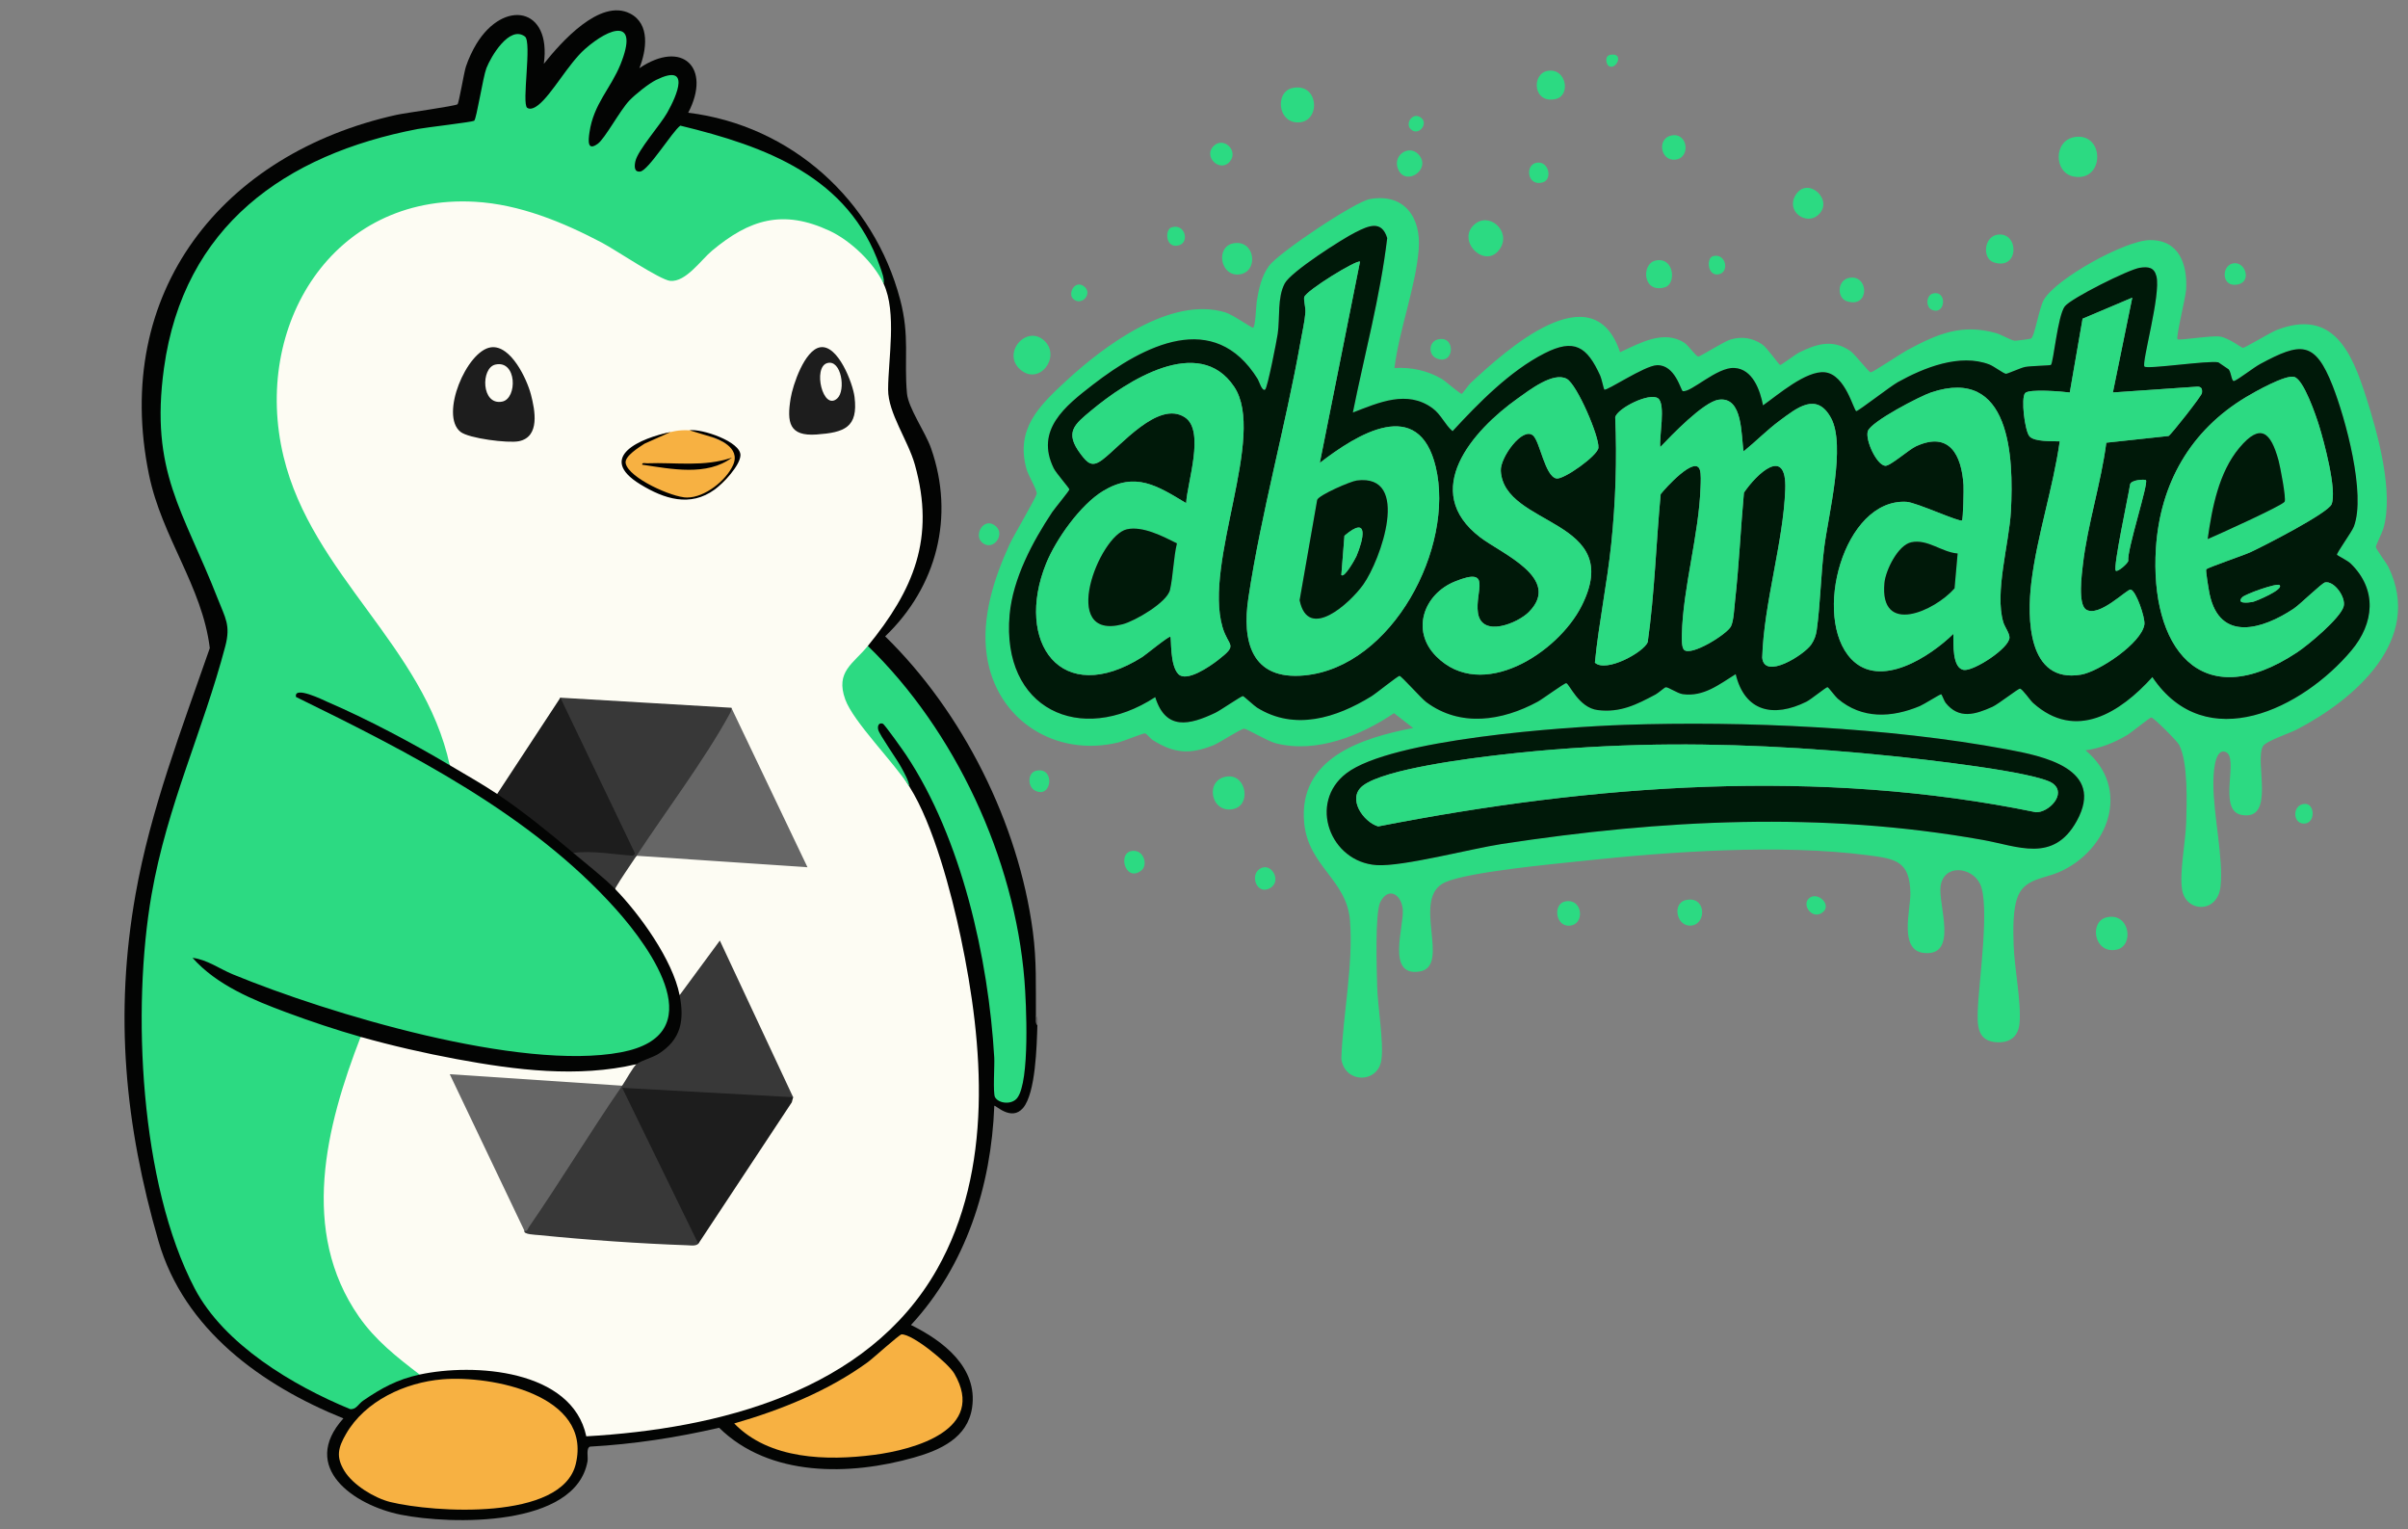 <?xml version="1.0" encoding="UTF-8"?>
<svg id="Layer_1" xmlns="http://www.w3.org/2000/svg" version="1.1" viewBox="0 0 1676 1064">
  <rect x="0" y="0" width="1676" height="1064" fill="#808080" stroke="none"/>
  <!-- Generator: Adobe Illustrator 29.5.1, SVG Export Plug-In . SVG Version: 2.1.0 Build 141)  -->
  <defs>
    <style>
      .st0 {
        fill: #001909;
      }

      .st1 {
        fill: #1d1d1d;
      }

      .st2 {
        fill: #030403;
      }

      .st3 {
        fill: #fdfcf3;
      }

      .st4 {
        fill: #2cda82;
      }

      .st5 {
        fill: #666;
      }

      .st6 {
        fill: #383838;
      }

      .st7 {
        fill: #f7b142;
      }
    </style>
  </defs>
  <g>
    <path class="st4" d="M970.58,256.09c11.52-.7,22.98,1.71,32.92,7.58,2.75,1.62,13.04,10.87,14,10.35.42-.23,4.83-6.34,6.04-7.47,24.42-22.76,85.25-77.85,104.05-21.46,13.45-6.15,30.44-16.05,44.92-6.44,2.58,1.71,7.95,9.36,9.52,9.45,1.3.07,17.86-10.47,22.27-11.79,7.89-2.37,15.38-1.3,22.21,3.34,3.7,2.51,11.61,14.3,12.56,14.33.79.02,10.68-7.46,13.19-8.71,12.23-6.11,23.51-9.41,35.64-1.01,3.22,2.23,12.79,14.83,14.15,14.84,1.49,0,21.58-13.44,25.5-15.53,20.89-11.15,37.6-18.55,61.8-11.76,3.76,1.06,10.29,5.04,12.82,5.26,1.09.1,10.74-1.15,11.42-1.47,2.54-1.21,5.68-21.46,8.96-27.04,8.75-14.91,56.59-41.22,73.58-41.48,20.59-.32,26.45,16.88,25.43,34.49-.31,5.34-7.26,33.32-5.97,34.51,1.08,1,23.3-2.73,29.4-1.9s15.16,7.86,16.07,7.89c1.45.05,19.38-10.82,23.56-12.44,39.24-15.18,52.22,15.36,62.23,46.7,8.1,25.34,19.42,66.01,11.99,91.52-.85,2.92-5.24,11.51-5.2,12.75.05,1.51,7.38,11.13,8.82,14.11,24.37,50.54-23.37,91.83-63.85,112.91-5.11,2.66-21.28,7.94-23.49,11.51-6.29,10.17,9.22,52.37-14.98,47.91-17.2-3.17-1.11-40.45-11.23-43.85-8.25-2.77-8.37,17.93-8.37,22.44,0,21.35,7.01,51.39,5.02,70.94-1.97,19.31-24,18.41-26.74,2.77-2.06-11.76,2.37-33.67,2.79-46.72.45-14.04,1.38-42.07-4.84-54.24-1.38-2.7-17.97-19.32-19.51-19.16-1.03.11-13.78,10.5-16.77,12.28-8.83,5.25-18.65,9.22-28.92,10.59,32.03,26.65,16.09,69.8-18.65,84.84-10.05,4.35-23.03,4.54-28.09,15.91-4.15,9.31-3.6,24.57-3.31,34.79.45,15.74,5.59,40.61,4.04,54.95-1.07,9.94-8.19,13.62-17.49,12.49-12.22-1.49-11.81-12.7-11.48-22.47.62-18.85,8.62-73.12,1.55-87.59-5.81-11.88-25.23-14.06-27.47,1.66-1.81,12.65,12.64,48.94-11.61,46.43-17.58-1.82-9.24-30.05-9.4-41.53-.32-22.64-10.65-23.99-29.6-26.47-60.65-7.93-137.86-2.56-198.96,4-20.63,2.22-78.88,7.55-95.21,14.79-24.29,10.78,4.59,58.54-17.88,62.13-23.39,3.74-10.64-31.52-11.66-43.16-.95-10.85-10.22-15.95-15.64-5.16-3.83,7.63-2.46,47.78-2.17,58.91.36,13.76,4.67,38.77,2.94,50.87-2.4,16.81-25.9,16.43-27.9-.91,1.16-30.91,8.43-65.23,6.03-96.04-2.23-28.53-29.12-37.68-31.9-68.1-4.12-45.11,40.18-58.97,75.86-65.86l-13.31-10.33c-23.14,15.66-54.06,28.18-82.31,20.96-5.71-1.46-19.97-10.06-21.96-10.14-2.31-.1-16.95,9.71-21.43,11.5-16.41,6.54-27.39,5.78-42.31-3.65-1.71-1.08-4.08-4.38-5.31-4.62-1.12-.22-15.08,5.48-18.37,6.28-43.79,10.69-85.1-15.43-91.72-60.28-3.91-26.52,4.93-53.69,15.86-77.58,2.61-5.7,18.64-32.82,18.86-35.2.24-2.62-5.92-12.9-7.05-16.89-7.9-28.08,8.58-44.08,27.52-61.57,26.55-24.52,72.88-59.14,110.74-47.69,5.4,1.63,18.18,10.77,19.29,10.69,1.77-.12,2.16-15.29,2.65-18.32,1.38-8.59,3.24-17.36,8.42-24.58,6.5-9.07,59.76-44.77,70.37-46.63,23.91-4.19,35.7,12.76,33.93,34.93-2.13,26.67-13.58,55.78-16.88,82.63ZM941.58,287.08c8.12-40.37,19.06-80.56,23.92-121.42-3.87-12.75-13.13-8.51-21.94-4.09-9.62,4.82-44.99,27.46-49.36,35.64-5.26,9.85-3.25,23.74-4.9,35.1-.65,4.45-7.1,37.64-8.74,38.77-2.19,1.51-4.25-5.81-5.18-7.31-30.42-49.01-79.45-23.33-114.72,3.9-19.39,14.97-40.25,31.51-27.28,58.11,1.71,3.51,11,13.9,10.92,14.81-.08.99-10.28,13.27-11.95,15.77-13.68,20.59-27.39,46.21-29.64,71.36-5.86,65.53,49.05,91.39,101.34,57.34,7.27,23.5,23.89,19.43,41.88,10.88,3.39-1.61,18.04-11.71,19.16-11.61.63.05,7.91,6.83,9.75,7.99,26.18,16.4,55.26,7.19,79.65-7.82,3.35-2.06,18.39-14.25,19.6-14.22,1.3.03,14.95,15.52,18.57,18.22,23.74,17.73,52.95,13.1,77.58-.25,3.25-1.76,18.67-13.04,19.85-12.91,2.15.24,8.62,17.14,21.98,18.74,15.8,1.89,26.86-3.78,40.16-10.83,1.9-1.01,6.23-4.86,7.06-5.05,1.61-.36,8.14,4.27,11.87,4.79,14.65,2.02,25.33-6.78,36.9-13.92,6.35,26.34,26.48,30.42,49.2,19.2,3.15-1.55,13.83-10.3,14.71-10.14.74.13,5.37,6.51,7.09,7.98,16.83,14.37,37.55,13.37,57.2,5.16,2.73-1.14,13.96-8.25,14.8-8.2.5.03,2.06,4.67,3.09,5.95,9.3,11.61,20.54,8.22,32.63,2.77,4.08-1.84,18.02-12.83,19.15-12.63,1.83.32,7.01,8.07,9.11,9.95,29.73,26.65,60.66,6.73,83.03-18,37.3,55.44,104.68,21.79,138.53-18.5,15.86-18.88,18.16-42.32-.54-60.51-2.14-2.08-9.18-5.56-9.49-6.03-.63-.96,10.28-15.8,11.75-19.73,8.49-22.6-5.79-74.91-14.74-97.77-12.42-31.74-22.3-30.41-50.37-15.34-4.66,2.5-15.06,10.69-18.16,11.84-2.16.8-2.07-7.54-4.49-8.48l-6.55-4.45c-6.43-1.55-49.39,4.98-51.44,2.93-2.25-2.24,11.54-50.09,8.33-62.82-1.59-6.31-5.69-6.8-11.58-5.93-7.56,1.12-47.69,21.12-52.17,26.83-5.01,6.39-7.95,39.65-9.72,40.78-.76.49-14.29.64-18.07,1.43-3.04.63-12.2,4.81-13.21,4.74-1.57-.12-8.53-5.34-11.59-6.51-20.5-7.8-45.56,2.23-63.65,12.32-5.2,2.9-27.1,19.86-28.84,20.16s-7.38-25.52-21.99-27.02c-13.01-1.34-32.61,15.71-43.01,23.02-1.99-10.42-7.15-25.39-20.03-26.04-12.14-.61-30.12,17.32-35.83,16.12-1.32-.28-5.23-18.51-17.98-18.03-8.78.33-35.09,18.25-36.64,16.95-.39-.32-1.85-7.53-2.83-9.68-9.19-20.2-17.98-26.15-38.85-15.49-24.09,12.31-45.76,34.47-63.92,54.13-5.37-4.61-7.97-11.58-13.92-15.95-17.68-13.01-37.51-3.93-55.5,2.99ZM1130.38,504.39c-41.56,1.4-162.07,9.8-193.3,33.7-26.76,20.48-11.37,61.76,21.14,63.88,17.96,1.17,65.78-11.46,87.04-14.71,111.61-17.05,222.86-22.78,334.52-2.88,24.67,4.4,49.34,16.33,65.6-13,20.32-36.65-23.74-45.34-48.62-49.98-82.44-15.37-182.45-19.84-266.38-17.02Z"/>
    <path class="st4" d="M1444.35,95.31c20.71-2.87,20.56,31.51-1.03,27.54-13.97-2.57-14.24-25.43,1.03-27.54Z"/>
    <path class="st4" d="M727.24,237.44c11.2,11.19-4.04,31.17-17.16,19.66-13.23-11.62,4.89-31.92,17.16-19.66Z"/>
    <path class="st4" d="M1025.93,156.44c10.39-9.61,26.12,4.48,18.1,16.6-9.89,14.95-30.5-5.13-18.1-16.6Z"/>
    <path class="st4" d="M899.29,61.31c19.32-4.52,20.47,25.36,2.79,23.82-12.96-1.13-14.21-21.15-2.79-23.82Z"/>
    <path class="st4" d="M1466.3,638.31c16.13-3.72,19.47,20.22,6.53,22.57-15.48,2.82-18.92-19.71-6.53-22.57Z"/>
    <path class="st4" d="M854.35,540.28c13.23-1.38,16.8,20.35,3.67,22.76-15.68,2.88-19.69-21.09-3.67-22.76Z"/>
    <path class="st4" d="M858.33,169.33c15.29-3.01,18.02,19.72,4.49,21.58s-16.96-19.12-4.49-21.58Z"/>
    <path class="st4" d="M1265.27,149.77c-8.3,7.16-22.44-2.75-15.53-14.03,8.39-13.69,27.42,3.77,15.53,14.03Z"/>
    <path class="st4" d="M1077.35,49.29c12.86-2.05,16.1,17.14,5.52,19.59-15.98,3.7-17.21-17.73-5.52-19.59Z"/>
    <path class="st4" d="M1390.35,163.29c15.08-2.13,15.29,25.23-2.72,19.25-8.06-2.68-6.9-17.89,2.72-19.25Z"/>
    <path class="st4" d="M1152.32,181.29c12.91-2.79,14.6,16.17,6.56,18.58-15.64,4.69-16.72-16.39-6.56-18.58Z"/>
    <path class="st4" d="M1173.31,626.31c14.01-3.18,14.65,15.84,4.54,17.63-10.79,1.91-14.5-15.36-4.54-17.63Z"/>
    <path class="st4" d="M987.26,107.42c9.29,9.99-7.96,22.1-13.72,11.23-5.31-10.01,6.87-18.61,13.72-11.23Z"/>
    <path class="st4" d="M1287.35,193.29c13.45-2.21,14.16,21.4-1.82,16.35-7.23-2.29-6.94-14.91,1.82-16.35Z"/>
    <path class="st4" d="M1163.32,94.27c11.57-2.32,13.61,15.73,2.66,16.82-10.35,1.03-12.85-14.78-2.66-16.82Z"/>
    <path class="st4" d="M1089.33,627.27c11.91-2.44,13.82,14.58,4.53,16.62-11.17,2.46-13.48-14.79-4.53-16.62Z"/>
    <path class="st4" d="M844.9,101.42c6.86-6.46,17.08,3.4,11.27,10.77-6.7,8.5-19.31-3.2-11.27-10.77Z"/>
    <path class="st4" d="M1554.33,183.25c8.36-1.53,13.01,12.43,3.54,14.63-11.83,2.75-12.08-13.06-3.54-14.63Z"/>
    <path class="st4" d="M794.29,605.79c-11.59,8.94-17.49-15-4.31-13.69,6.45.64,8.97,10.08,4.31,13.69Z"/>
    <path class="st4" d="M875.84,605.36c8.16-7.18,17.1,7.62,8.13,12.61-8.82,4.91-13.68-7.73-8.13-12.61Z"/>
    <path class="st4" d="M721.33,536.27c13.47-2.77,10.7,20.28-1.13,13.71-5.14-2.85-5.06-12.43,1.13-13.71Z"/>
    <path class="st4" d="M693.32,366.36c6.44,5.96-2.37,17.51-9.71,11.2-6.44-5.54,1.65-18.66,9.71-11.2Z"/>
    <path class="st4" d="M1000.3,236.31c13.15-3.91,12.45,18.5-.47,13.03-5.91-2.5-5.32-11.3.47-13.03Z"/>
    <path class="st4" d="M1069.33,113.27c8.75-1.67,11.36,11.56,4.54,13.6-10.87,3.26-12.69-12.04-4.54-13.6Z"/>
    <path class="st4" d="M1604.25,559.36c7.2-.24,7.51,14.23-1.09,13.71-7.75-.46-7.59-13.43,1.09-13.71Z"/>
    <path class="st4" d="M815.25,158.27c9.41-3.23,12.96,10.23,5.35,12.41-9.43,2.7-10.02-10.81-5.35-12.41Z"/>
    <path class="st4" d="M1258.83,625.33c5.87-5.83,17.06,4.6,9.33,9.83-6.92,4.68-14.03-5.16-9.33-9.83Z"/>
    <path class="st4" d="M1192.31,178.24c9.09-2.43,11.76,11.56,3.55,12.69-7.49,1.03-8.36-11.4-3.55-12.69Z"/>
    <path class="st4" d="M1345.32,204.25c10.14-2.59,8.92,15.5-.71,11.32-4.55-1.97-3.91-10.15.71-11.32Z"/>
    <path class="st4" d="M746.83,207.85c-3.69-3.61,1.17-13.03,7.33-8.83,7.11,4.86-1.4,14.63-7.33,8.83Z"/>
    <path class="st4" d="M981.83,89.85c-4.1-4.03,1.62-12.39,7.35-7.85,5.25,4.15-1.98,13.14-7.35,7.85Z"/>
    <path class="st4" d="M1119.71,45.95c-1.67-1.04-3.39-7.2,1.44-7.88,9.63-1.37,3.64,11.06-1.44,7.88Z"/>
    <path class="st0" d="M941.58,287.08c17.98-6.91,37.81-15.99,55.5-2.99,5.95,4.38,8.55,11.35,13.92,15.95,18.15-19.65,39.83-41.82,63.92-54.13,20.87-10.66,29.66-4.71,38.85,15.49.98,2.15,2.45,9.36,2.83,9.68,1.55,1.3,27.86-16.62,36.64-16.95,12.75-.48,16.66,17.75,17.98,18.03,5.71,1.19,23.68-16.73,35.83-16.12,12.89.64,18.04,15.62,20.03,26.04,10.4-7.31,30-24.36,43.01-23.02,14.61,1.5,20.2,27.33,21.99,27.02s23.64-17.26,28.84-20.16c18.1-10.09,43.15-20.12,63.65-12.32,3.07,1.17,10.02,6.39,11.59,6.51,1.01.07,10.17-4.11,13.21-4.74,3.78-.79,17.3-.94,18.07-1.43,1.78-1.13,4.72-34.39,9.72-40.78,4.48-5.71,44.61-25.71,52.17-26.83,5.89-.87,9.99-.38,11.58,5.93,3.22,12.73-10.58,60.57-8.33,62.82,2.05,2.04,45.01-4.48,51.44-2.93l6.55,4.45c2.42.94,2.33,9.28,4.49,8.48,3.1-1.15,13.51-9.34,18.16-11.84,28.07-15.07,37.95-16.4,50.37,15.34,8.95,22.87,23.23,75.18,14.74,97.77-1.48,3.93-12.39,18.77-11.75,19.73.31.47,7.35,3.95,9.49,6.03,18.7,18.19,16.4,41.63.54,60.51-33.84,40.3-101.23,73.94-138.53,18.5-22.37,24.73-53.3,44.66-83.03,18-2.11-1.89-7.28-9.63-9.11-9.95-1.13-.2-15.07,10.79-19.15,12.63-12.09,5.45-23.33,8.84-32.63-2.77-1.03-1.29-2.59-5.93-3.09-5.95-.84-.05-12.07,7.06-14.8,8.2-19.65,8.22-40.37,9.22-57.2-5.16-1.72-1.47-6.35-7.84-7.09-7.98-.88-.16-11.56,8.58-14.71,10.14-22.72,11.22-42.84,7.15-49.2-19.2-11.57,7.14-22.25,15.94-36.9,13.92-3.73-.52-10.26-5.15-11.87-4.79-.82.19-5.16,4.04-7.06,5.05-13.31,7.06-24.37,12.73-40.16,10.83-13.36-1.6-19.83-18.5-21.98-18.74-1.18-.13-16.61,11.15-19.85,12.91-24.64,13.35-53.84,17.98-77.58.25-3.62-2.71-17.27-18.19-18.57-18.22-1.21-.03-16.25,12.16-19.6,14.22-24.39,15.02-53.47,24.22-79.65,7.82-1.85-1.16-9.13-7.94-9.75-7.99-1.12-.09-15.76,10-19.16,11.61-17.99,8.55-34.61,12.62-41.88-10.88-52.29,34.05-107.21,8.18-101.34-57.34,2.25-25.15,15.96-50.76,29.64-71.36,1.67-2.51,11.87-14.79,11.95-15.77.07-.92-9.21-11.31-10.92-14.81-12.97-26.6,7.89-43.14,27.28-58.11,35.27-27.23,84.31-52.91,114.72-3.9.93,1.49,2.98,8.82,5.18,7.31,1.64-1.13,8.09-34.32,8.74-38.77,1.65-11.36-.36-25.25,4.9-35.1,4.37-8.18,39.74-30.82,49.36-35.64,8.82-4.42,18.08-8.66,21.94,4.09-4.86,40.86-15.81,81.05-23.92,121.42ZM946.58,182.1c-1.67-1.88-37.67,20.07-38.84,24.73-.48,1.92,1.11,7.25.83,10.74-.5,6.21-2.17,13.46-3.28,19.73-10.58,59.65-27.3,118.69-36.38,178.62-4.57,30.16,1.89,57.63,39.05,54.05,61.17-5.89,104.69-89.11,91.33-145.07-11.83-49.53-54.57-22.92-80.69-2.8l27.98-139.99ZM1470.59,273.09l13.5-65.99-34.6,14.65-8.91,51.35c-5.4-.7-28.34-2.65-31.07.41-3.07,3.44-.23,26.43,3.04,30.11,3.46,3.89,15.86,3.29,21.03,3.48-4.56,32.43-15.71,65.47-19.71,97.79-3.11,25.16-2.73,70.84,34.55,64.55,12.55-2.12,42.21-22.01,44.09-34.93.66-4.55-5.75-23.55-9.58-24.27-2.49-.47-21.88,19.55-30.94,13.93-5.9-3.66-3.03-24.87-2.27-31.42,3.24-27.91,12.65-56.66,16.29-84.71l43.32-4.68c1.71-.81,22.94-27.79,23.23-29.85.4-2.92-.3-4.59-3.44-4.47l-58.55,4.04ZM814.58,443.1c.87,1.02-.49,19.69,5.56,25.94,5.75,5.95,22.07-5.44,27.36-9.53,14.89-11.51,7.51-8.99,3.37-23.18-13.22-45.3,30.8-133.2,8.16-167.16-24.61-36.9-75.29-3.71-99.44,16.42-11.81,9.84-18.87,15.19-7.4,30.42,4.86,6.45,7.94,9.21,14.88,4.06,12.82-9.54,39.15-41.87,57.69-29.62,14.13,9.33,1.48,45.76.83,59.66-20-12.02-35.28-22.14-57.9-8.41-15.7,9.54-32.73,33.53-39.57,50.43-22.06,54.48,10.16,100.91,67,65,2.03-1.28,18.69-14.93,19.47-14.01ZM1064.22,425.73c-7.86,8-32.88,18.18-35.54.77-2.29-14.99,10.43-32.63-16.07-21.88-21.53,8.73-30.85,34.02-13.06,52.01,31.76,32.13,84.77-2.45,101.2-34.87,31.01-61.19-54.1-54.78-56.18-94.21-.49-9.23,15.26-30.99,22.52-24.46,4.78,4.3,8.23,28.39,16.23,29.85,5.02.92,28.78-15.9,29.2-21.39.62-7.91-14.86-43.93-21.99-47.91-9.38-5.23-26.28,7.96-34.27,13.64-31.27,22.23-68.31,64.32-26,96.62,14.83,11.32,56.87,28.5,33.95,51.82ZM1535.58,396.1c1.14-1.19,26.15-9.76,30.68-11.84,8.69-3.99,54.11-27.18,56.57-33.43,3.84-9.76-5.32-43.68-8.75-54.74-2.06-6.63-10.58-31.89-17.22-33.81-6.08-1.76-27.45,10.34-33.57,14-38.61,23.13-59.85,60.11-62.74,105.26-4.33,67.83,30.35,117.36,98.34,72.34,7.7-5.1,29.76-23.5,32.27-31.76,1.9-6.26-6.4-18.07-12.83-16.89-2.3.42-17.38,15.27-21.84,18.25-21.48,14.35-51.51,23.71-58.6-10.21-.47-2.27-2.91-16.56-2.31-17.19ZM1359.57,441.09c.11,6.35-.99,24.27,7.5,25.09,7.04.68,31.57-15.19,31.56-22.59,0-3.11-3.32-7.31-4.33-10.72-6.13-20.74,4.11-54.72,5.32-77.24,2.03-37.8-.31-101.1-55.56-82.56-7.73,2.6-41.94,20.28-44.04,26.98-1.9,6.06,6.06,23.41,12.1,24.07,3.38.37,16.42-11.27,21.42-13.57,23.36-10.73,31.75,6.12,33.09,26.99.19,2.98-.21,23.52-1.06,24.55-1.3,1.57-31.71-12.51-38.65-12.9-43.89-2.46-65.9,80.57-38.37,109.43,20.12,21.09,54.86-1.78,71.02-17.53ZM1155.59,311.09c-.97-6.63,3.98-29.92-1.58-33.93-5.94-4.29-28.19,6.85-29.81,13.15,1.29,29.47.27,58.85-2.76,88.15-2.86,27.63-8.7,55.21-11.39,82.64,7.8,7.19,33.96-7.25,36.77-14.25,4.83-34.14,5.81-68.67,9.02-102.98,2.92-3.83,24.13-27.43,27.3-16.86.89,2.97.58,8.35.47,11.63-1.08,33.46-12.26,70.19-13.02,102.98-.06,2.52-.23,8.71,1.47,10.48,4.75,4.92,30.06-10.82,32.72-16.3,1.93-3.98,2.24-12.43,2.78-17.22,2.82-25.11,3.92-50.59,6.23-75.77,8.74-12.96,29.89-33.25,28.76-2.23-1.34,36.96-14.9,79.19-16.03,117,1.33,15.76,29.15-1.92,34.04-9,2.17-3.14,3.36-6.33,3.89-10.11,2.58-18.45,2.86-38.82,5.25-57.75,2.86-22.59,15.21-70.66,4.67-89.94-9.99-18.27-23.71-6.94-35.7,1.91-8.65,6.38-16.71,14.61-25.1,21.39-1.87-10.75-.21-38.47-17.44-35.93-10.55,1.55-32.87,24.86-40.56,32.93ZM1493.59,334.09c-.67-.66-11.05-.39-11.09,3.41-1.04,7.01-11.94,57.35-9.91,59.58,1.19,1.31,8.3-4.94,8.72-6.77-1.12-7.38,14.32-54.2,12.27-56.23ZM1586.58,407.1c-1.79-1.58-23.83,6.2-25.98,8.51-4.31,4.63,3.74,3.87,7.24,3.24,2.08-.37,22.15-8.74,18.73-11.76Z"/>
    <path class="st0" d="M1130.38,504.39c83.93-2.82,183.94,1.65,266.38,17.02,24.88,4.64,68.95,13.33,48.62,49.98-16.26,29.33-40.93,17.39-65.6,13-111.66-19.9-222.91-14.17-334.52,2.88-21.25,3.25-69.07,15.88-87.04,14.71-32.51-2.12-47.9-43.4-21.14-63.88,31.23-23.9,151.73-32.31,193.3-33.7ZM1141.38,518.39c-32.06.85-64.44,3.05-96.28,6.72-20.96,2.42-81.09,9.8-96.45,21.55-11.44,8.74.2,25.27,10.56,28.39,149.92-29.35,307.18-40.92,457.87-9.87,8.89.23,21.45-12.63,11.85-19.93-10.82-8.23-93.46-17.23-111.86-19.14-57.62-5.98-117.7-9.26-175.68-7.72Z"/>
    <path class="st4" d="M1155.59,311.09c7.69-8.07,30.01-31.38,40.56-32.93,17.23-2.53,15.56,25.18,17.44,35.93,8.39-6.78,16.45-15.01,25.1-21.39,11.99-8.85,25.7-20.19,35.7-1.91,10.54,19.28-1.8,67.35-4.67,89.94-2.4,18.93-2.67,39.3-5.25,57.75-.53,3.78-1.72,6.96-3.89,10.11-4.89,7.08-32.72,24.76-34.04,9,1.13-37.81,14.69-80.04,16.03-117,1.13-31.02-20.02-10.73-28.76,2.23-2.31,25.18-3.41,50.66-6.23,75.77-.54,4.79-.85,13.24-2.78,17.22-2.66,5.47-27.97,21.22-32.72,16.3-1.71-1.77-1.53-7.97-1.47-10.48.76-32.79,11.95-69.52,13.02-102.98.11-3.28.42-8.66-.47-11.63-3.17-10.57-24.38,13.03-27.3,16.86-3.21,34.31-4.19,68.84-9.02,102.98-2.81,7.01-28.98,21.45-36.77,14.25,2.69-27.43,8.53-55.01,11.39-82.64,3.03-29.3,4.06-58.68,2.76-88.15,1.62-6.3,23.87-17.43,29.81-13.15,5.55,4.01.6,27.3,1.58,33.93Z"/>
    <path class="st4" d="M814.58,443.1c-.78-.91-17.44,12.73-19.47,14.01-56.85,35.91-89.06-10.52-67-65,6.84-16.9,23.87-40.89,39.57-50.43,22.61-13.74,37.9-3.61,57.9,8.41.64-13.9,13.3-50.32-.83-59.66-18.54-12.24-44.87,20.09-57.69,29.62-6.93,5.16-10.01,2.4-14.88-4.06-11.48-15.23-4.41-20.58,7.4-30.42,24.15-20.13,74.84-53.32,99.44-16.42,22.65,33.96-21.38,121.86-8.16,167.16,4.14,14.19,11.52,11.68-3.37,23.18-5.29,4.09-21.6,15.48-27.36,9.53-6.05-6.25-4.68-24.91-5.56-25.94ZM784.3,368.31c-19.42,4.36-47.62,77.74-2.94,66.06,8.61-2.25,31.06-15.23,32.99-24.01,2.19-9.94,2.4-22.12,4.8-32.27-9.67-4.86-23.83-12.25-34.85-9.78Z"/>
    <path class="st4" d="M946.58,182.1l-27.98,139.99c26.12-20.12,68.86-46.73,80.69,2.8,13.36,55.96-30.16,139.18-91.33,145.07-37.16,3.58-43.62-23.9-39.05-54.05,9.08-59.93,25.81-118.97,36.38-178.62,1.11-6.26,2.78-13.51,3.28-19.73.28-3.49-1.31-8.83-.83-10.74,1.18-4.66,37.17-26.61,38.84-24.73ZM944.34,334.36c-4.34.55-26.16,10.02-27.55,13.44l-12.23,69.85c5.88,28.87,35.19,1.84,44.24-10.84,12.13-16.99,33.6-77.31-4.46-72.45Z"/>
    <path class="st4" d="M1359.57,441.09c-16.16,15.74-50.89,38.62-71.02,17.53-27.53-28.86-5.52-111.89,38.37-109.43,6.94.39,37.35,14.47,38.65,12.9.85-1.02,1.25-21.57,1.06-24.55-1.34-20.87-9.74-37.73-33.09-26.99-5,2.3-18.04,13.93-21.42,13.57-6.04-.66-14-18.01-12.1-24.07,2.1-6.69,36.31-24.38,44.04-26.98,55.25-18.54,57.59,44.76,55.56,82.56-1.21,22.52-11.45,56.5-5.32,77.24,1.01,3.41,4.33,7.61,4.33,10.72,0,7.4-24.53,23.27-31.56,22.59-8.49-.82-7.39-18.74-7.5-25.09ZM1362.53,385.14c-11.11-.86-20.79-10.18-32.21-7.81-9.35,1.94-17.88,19.52-18.72,28.28-3.55,37.04,34.94,19.58,48.78,3.78l2.15-24.24Z"/>
    <path class="st4" d="M1535.58,396.1c-.6.63,1.84,14.92,2.31,17.19,7.09,33.91,37.12,24.55,58.6,10.21,4.46-2.98,19.54-17.82,21.84-18.25,6.44-1.18,14.73,10.62,12.83,16.89-2.51,8.27-24.57,26.67-32.27,31.76-67.99,45.01-102.67-4.52-98.34-72.34,2.88-45.16,24.12-82.14,62.74-105.26,6.12-3.67,27.49-15.76,33.57-14,6.64,1.92,15.17,27.18,17.22,33.81,3.43,11.06,12.59,44.97,8.75,54.74-2.46,6.25-47.88,29.44-56.57,33.43-4.53,2.08-29.54,10.65-30.68,11.84ZM1536.59,375.09c6.65-2.81,51.92-23.27,53.52-25.99,1.23-2.09-3.14-24.8-4.25-28.78-5.38-19.47-12.4-26.42-27.25-8.69-14.34,17.14-19.02,41.88-22.03,63.46Z"/>
    <path class="st4" d="M1470.59,273.09l58.55-4.04c3.14-.13,3.84,1.55,3.44,4.47-.28,2.06-21.51,29.04-23.23,29.85l-43.32,4.68c-3.64,28.05-13.05,56.81-16.29,84.71-.76,6.55-3.63,27.76,2.27,31.42,9.05,5.62,28.44-14.4,30.94-13.93,3.83.73,10.24,19.73,9.58,24.27-1.89,12.92-31.54,32.81-44.09,34.93-37.28,6.29-37.66-39.4-34.55-64.55,3.99-32.33,15.14-65.36,19.71-97.79-5.17-.19-17.57.42-21.03-3.48-3.27-3.68-6.11-26.67-3.04-30.11,2.73-3.06,25.67-1.12,31.07-.41l8.91-51.35,34.6-14.65-13.5,65.99Z"/>
    <path class="st4" d="M1064.22,425.73c22.92-23.32-19.12-40.5-33.95-51.82-42.31-32.31-5.27-74.39,26-96.62,7.99-5.68,24.89-18.87,34.27-13.64,7.14,3.98,22.61,40.01,21.99,47.91-.43,5.49-24.18,22.31-29.2,21.39-8-1.46-11.45-25.55-16.23-29.85-7.26-6.53-23.01,15.23-22.52,24.46,2.08,39.43,87.18,33.02,56.18,94.21-16.43,32.43-69.44,67-101.2,34.87-17.79-17.99-8.47-43.28,13.06-52.01,26.5-10.75,13.78,6.9,16.07,21.88,2.66,17.42,27.68,7.23,35.54-.77Z"/>
    <path class="st4" d="M1493.59,334.09c2.04,2.03-13.4,48.85-12.27,56.23-.42,1.83-7.53,8.08-8.72,6.77-2.03-2.23,8.87-52.57,9.91-59.58.04-3.8,10.42-4.08,11.09-3.41Z"/>
    <path class="st4" d="M1586.58,407.1c3.41,3.01-16.65,11.38-18.73,11.76-3.5.63-11.55,1.38-7.24-3.24,2.15-2.31,24.19-10.09,25.98-8.51Z"/>
    <path class="st4" d="M1141.38,518.39c57.98-1.54,118.06,1.74,175.68,7.72,18.4,1.91,101.04,10.91,111.86,19.14,9.61,7.3-2.96,20.16-11.85,19.93-150.69-31.05-307.96-19.48-457.87,9.87-10.35-3.12-21.99-19.65-10.56-28.39,15.37-11.75,75.49-19.12,96.45-21.55,31.84-3.68,64.22-5.87,96.28-6.72Z"/>
    <path class="st0" d="M784.3,368.31c11.02-2.47,25.18,4.92,34.85,9.78-2.4,10.15-2.61,22.33-4.8,32.27-1.93,8.78-24.38,21.76-32.99,24.01-44.68,11.68-16.48-61.71,2.94-66.06Z"/>
    <path class="st0" d="M944.34,334.36c38.06-4.86,16.6,55.47,4.46,72.45-9.05,12.68-38.37,39.71-44.24,10.84l12.23-69.85c1.39-3.42,23.21-12.89,27.55-13.44ZM933.59,400.09c2.12,2.44,9.82-11.49,10.47-13.02,4.75-11.18,9.34-29.29-8.31-14.31l-2.17,27.32Z"/>
    <path class="st0" d="M1362.53,385.14l-2.15,24.24c-13.83,15.81-52.33,33.26-48.78-3.78.84-8.76,9.37-26.34,18.72-28.28,11.43-2.37,21.1,6.95,32.21,7.81Z"/>
    <path class="st0" d="M1536.59,375.09c3.01-21.58,7.69-46.32,22.03-63.46,14.84-17.73,21.87-10.78,27.25,8.69,1.1,3.99,5.48,26.69,4.25,28.78-1.6,2.72-46.87,23.18-53.52,25.99Z"/>
    <path class="st4" d="M933.59,400.09l2.17-27.32c17.65-14.98,13.05,3.13,8.31,14.31-.65,1.53-8.35,15.46-10.47,13.02Z"/>
  </g>
  <g>
    <g>
      <path class="st2" d="M722.03,713.47c-.43,13.89-1.17,47.16-9.99,57.51-8.17,9.59-19.34-2.4-20-1.51-2.11,55.79-19.74,111.15-57.99,152.5,22.24,10.95,46.73,29.51,42.53,57.55-3.14,21-22.12,29.49-40.34,34.66-44.58,12.67-100.58,13.82-135.73-20.71-29.49,6.84-59.55,11.45-89.85,13.13-2.9,1.12-1.22,7.26-1.75,10.25-8.28,46.12-95.16,44.1-129.92,37.14-32.55-6.52-70.73-32.81-39.99-67.03-56.82-22.96-110.89-61.75-128.69-123.29-23.44-80.99-30.8-157.77-15.97-241.4,10.47-59.04,32.11-114.96,51.68-171.31-5.33-43.14-33.37-76.98-42.34-120.67-26.07-127.09,51.24-223.56,172.3-250.37,6.08-1.35,40.71-6.06,42.42-7.36,1.07-.82,4.43-21.87,5.91-26.31,1.69-5.09,4.49-11.14,7.28-15.72,19.08-31.23,52.37-25.59,46.91,13.91,11.68-14.71,38.99-45.77,60.03-35.02,14.21,7.26,11.38,25.73,6.48,38.03,29.84-20.16,50.39-.4,33.99,30.99,71.57,8.82,129.21,60.67,147.51,130,6.79,25.74,2.62,41.52,4.74,65.24.92,10.28,12.78,26.89,16.77,38.25,16.67,47.47,4.02,96.42-31.94,130.87,54.07,52.79,92.81,130.1,102.77,205.29,2.75,20.73,2,37.92,2.15,58.35l1,7Z"/>
      <path class="st5" d="M722.03,713.47c-1.76-1.56-.98-4.85-1-7,1.7,1.52,1.07,4.9,1,7Z"/>
      <path class="st3" d="M615.03,197.47c9.3,19.96,3.15,52.58,3.11,73.61-.03,16.32,13.87,35.33,18.6,52.18,14.41,51.28-.89,87.22-32.71,126.21l.51,2.51c-16.92,16.08-22.26,24.46-7.87,45.64,13.61,15.86,25.73,32.47,36.36,49.85,16.64,26.29,29.21,74.07,35.69,104.81,15.88,75.33,22.77,161.5-16.52,230.86-48.37,85.39-152.59,111.08-244.13,116.29-9.9-46.59-78.37-51.13-116.04-42.96l-4.37-.83c-83.67-58.03-72.5-146.82-40-230.97.25-.64.79-1.17,1.37-1.72s1.28-1.03,2-1.47c2.74-.23,5.54-.41,8.24.2,52.45,12.81,106.96,25.83,160.82,20.65,7.86-1.74,15.5-2.36,22.94-1.86.49.58,1.11,1.4.82,1.97-1.21,2.41-6.56,10.72-8.26,12.76l-2.56.27-2.81,1.82-113.71-7.58,49.8,104.79-1.28,1.96c39.33,4.24,79.01,6.88,119.03,7.91l1.97,1.09-.2-3.33,63.22-95.66c.29-2.14,1.28-3.15,2.97-3.01l-2.95-1.58-48.48-103.47-25.26,34.3-2.31-.24-2.49-2.04c-7.36-26.15-24.18-48.83-42.19-68.74l-.32-3.22c1.21-8.39,7.98-18.17,15-23l2.83-1.81,112.68,7.57-49.52-104.14c.28-1.54.47-3.1.01-4.61l-.25,1.24c-38.52-1.36-77.25-3.39-116.18-6.09l-2.57-2.15.22,3.32c-13.96,21.26-27.92,42.52-41.88,63.77l-2.34-.09-4.33-.45c-4.76-2.53-25.99-14.83-27.64-17.39-.43-.66-.74-1.4-1.03-2.16l-3.06-4.35c-7.1-28.72-22.04-54.56-38.85-78.62-50.58-66.28-102.44-137.34-71.5-224.12,21.83-61.24,78.07-94.65,142.56-85.82,41.87,5.73,78.35,27.2,112.75,48.57,13.49,7.29,15.15,7.61,27.06-2.89,28.77-32.09,63.45-46.56,103.52-22.44,12.18,7.33,26.3,20.49,29.52,34.68Z"/>
      <path class="st4" d="M292.03,956.47c-15.49,3.36-26.49,9.38-39.33,18.17-3.17,2.17-4.88,6.43-9.07,5.83-39.62-16.32-87.65-44.83-108.15-83.96-38.13-72.78-43.88-194.47-29.98-274.07,10.86-62.16,35.77-113.83,51.29-172.71,3.89-14.76-.02-19.75-5.29-33.26-23.85-61.1-47.36-88.1-37.36-160.39,13.64-98.57,84.14-148.63,176.67-166.33,5.79-1.11,37.56-4.71,39.24-5.76,1.59-.99,6.09-30.36,8.48-36.52,3.16-8.13,16.04-30,26.79-22.08,5.09,3.75-2.4,46.77,1.62,49.63,2.34,1.67,5.74-.37,7.71-1.93,9.55-7.53,20.9-28.72,32.49-38.96,17.36-15.33,37.9-22.03,24.73,10.67-6.74,16.73-18.76,27.51-21.6,47.4-.81,5.68-1.6,13.23,5.82,7.82,5-3.64,15.54-23.37,21.95-30.05,4.13-4.31,13.39-11.77,18.65-14.35,24.32-11.94,14.57,10.64,7.74,22.74-4.86,8.63-20.44,26.06-22.18,33.81-.72,3.22-1.09,7.72,3.3,7.21,5.74-.67,22.33-27.82,27.95-31.96,59.45,14.43,117.19,35.44,138.97,98.07,1.1,3.16,3.33,8.72,2.54,11.96-6.82-14.64-23.01-30.04-37.64-36.86-32.42-15.09-55.65-8.02-81.82,13.89-7.79,6.52-18.16,21.89-29.02,20.97-7.06-.6-38.08-21.57-47.48-26.53-27.14-14.31-57.36-26.77-88.48-28.52-99.2-5.58-155.11,86.47-133.24,177.24,19.83,82.31,97.81,132.03,115.7,214.8l-3.15-.32c-32.19-18.76-64.98-34.74-98.37-47.94l-3.49-.3c66.5,32.46,134.41,66.49,190.27,115.85,23.23,20.53,50.58,48.76,63.24,76.96,38.74,86.33-114.12,56.94-155.44,47.98-56.52-12.26-113.97-30.47-165.6-54.65,13.01,12.62,29.84,20.85,46.6,27.51,18.9,7.5,38.43,14.24,58.09,20.13,2.22.76,4.08,2.3,5.86,3.78-24.18,62.26-42.61,135.29-1.22,194.72,11.54,16.57,26.37,28.15,42.22,40.28Z"/>
      <path class="st7" d="M307.83,959.77c34.18-2.86,104.52,10.82,92.91,58.92-9.61,39.81-99.26,33.73-128.93,26.5-11.13-2.71-26.2-11.89-32.19-21.81-5.92-9.8-4.25-16.11,1.22-25.6,13.23-22.99,41.15-35.84,67-38Z"/>
      <path class="st4" d="M633.03,547.47c-10.7-16.91-39.02-45.05-44.72-60.78-7.01-19.37,5.53-24.73,15.72-37.22,60.76,58.81,102.16,147.9,108.99,232.51,1.3,16.14,3.89,70.33-4.99,81.99-3.8,4.99-13.04,3.95-15.49-.52-1.54-2.8-.23-22.28-.53-27.47-4-69.01-22.76-152.69-61.35-210.65-1.85-2.78-14.95-21.35-16.24-21.77-2.86-.91-3.77,1.64-3.19,4.14.8,3.47,13.11,20.76,15.97,26.08,2.25,4.19,5.07,8.93,5.83,13.67Z"/>
      <path class="st7" d="M511.03,990.48c32.51-9.37,65.42-22.62,92.91-42.6,3.6-2.62,22.04-19.33,23.56-19.38,7.65-.28,32.43,19.93,36.72,27.28,22.81,39.1-27.98,52.93-55.83,56.55-32.81,4.27-73,3.33-97.36-21.85Z"/>
      <path class="st2" d="M313.03,532.47c10.71,6.36,22.92,13.25,33,20,.91,0,1.81.03,2.69.21s1.7.35,2.33.79c15.79,10.94,30.87,22.97,45.56,35.35.61.51,1.02,1.28,1.43,2.08s.72,1.68.98,2.58l4.67,1.3c8.36,6.66,16.46,13.61,24.3,20.84l.03,2.86c17.25,17.67,40.25,49.57,45,74,4.93,4.32,3.81,16.98,1.92,23.27-2.74,9.13-7.99,13.89-15.54,19.24-3.39,2.4-12.72,6.51-16.38,5.49-40.82,9.61-84.27,4.07-125.02-3.48-22.23-4.12-45.25-9.37-66.98-15.52-17.05-4.83-34.88-10.8-51.52-16.98-23.39-8.69-48.68-19.03-65.48-38,10.09,1.2,18.85,7.7,28.02,11.47,66.71,27.48,200.13,67.5,270.21,54.24,63.51-12.01,21.87-71.17-3.71-99.74-59.17-66.07-144-109.02-222.51-147.5-1.76-8.18,19.52,2.41,21.67,3.34,28.04,12.08,59.05,28.56,85.33,44.17Z"/>
      <path class="st6" d="M473.03,692.47l27.99-38,51.01,109-1.33,1.93-114.25-6.06,50.2,102.83-.62,3.3c-1.85,1.71-5.2,1.12-7.55,1.03-32.6-1.13-70.47-3.76-102.94-7.05-2.73-.28-11.5-.43-10.51-2.98,19.89-32.05,41.32-65.51,63.56-96.88l4.44-4.12c2.32-3.36,7.63-13.13,10-15,3.13-2.47,11.02-4.46,15.32-7.18,15.86-10.06,18.05-23.49,14.68-40.82Z"/>
      <polygon class="st1" points="552.03 763.47 551.11 767 486.03 865.47 433.06 756.96 552.03 763.47"/>
      <path class="st6" d="M509.03,492.47l.87,4.57c-18.91,33.67-41.72,65.61-64.27,96.91l-2.6,1.53c-5.02,7.64-10.4,15.09-15,23-7.25-7.44-20.49-17.79-29-25l1.36-1.51c12.82-1.16,25.83-.77,39.04,1.17l-50.04-104.38.64-3.28,119,7Z"/>
      <path class="st5" d="M509.03,492.47l52.99,110.99-118.99-7.99c20.23-30.81,47.16-66.53,64.44-98.06.89-1.63,1.78-2.94,1.56-4.94Z"/>
      <path class="st5" d="M433.03,755.47c-22.32,32.38-42.66,66.17-65.01,98.54-.86,1.24-.77,2.94-2.99,2.46l-51.99-108.99,119.99,7.99Z"/>
      <path class="st1" d="M390.03,485.47l52.01,108.5-1.44,1.45c-13.55-.88-28.24-3.72-41.57-1.95-16.47-13.95-35.63-29.38-53-41l44-67Z"/>
      <path class="st1" d="M341.8,241.66c13.71-1.75,24.88,21.99,27.72,32.81,2.85,10.89,6.53,29.54-8.43,32.55-7.42,1.49-34.75-1.92-40.58-6.53-14.59-11.57,4.29-56.66,21.3-58.83Z"/>
      <path class="st1" d="M570.79,241.66c12.37-2.19,22.79,24.95,23.98,34.57,2.63,21.23-7.1,24.71-26.37,26.1-19.2,1.39-20.81-8.42-18.11-25.1,1.53-9.44,9.72-33.66,20.5-35.57Z"/>
      <path class="st3" d="M344.75,253.69c15.07-3.44,15.51,23.68,4.74,25.77-14.56,2.83-14.95-23.44-4.74-25.77Z"/>
      <path class="st3" d="M582.77,277.2c-10,9.16-17.25-21.62-7.01-24.55,9.83-2.81,13.11,18.96,7.01,24.55Z"/>
      <path class="st7" d="M479.93,299.41c3.15-.31,31.44,8.26,33.44,17.27.76,3.42-1.48,7.06-3.16,10.12-3.77,6.92-9.77,11.69-16.61,15.58-5.3,3.21-11.03,5.18-17.05,4.04-13.57-1.96-50.01-15.3-42.19-28.06,3.01-4.3,8.41-7.49,13-10.18,10.11-5.49,14.25-6.42,19.43-7.57,3.56-.79,4.18-.81,5.75-1.02,2.9-.4,7.39-.17,7.39-.17Z"/>
    </g>
    <g>
      <path d="M466.79,300.6l-18.15,8.1c-3.7,2.44-14.18,8.75-13.16,13.67,2.13,10.34,32.61,23.85,42.72,23.83,12.34-.03,27.11-11.71,32.02-22.56,5.73-12.67-11.16-18.21-13.98-19.27l-16.3-4.96c8.34-1.29,35.77,7.9,35.42,17.42-.27,7.25-12.19,19.6-17.9,23.77-17.11,12.48-35.26,6.54-51.78-3.57-31.11-19.04.61-32.37,21.12-36.42Z"/>
      <path d="M509.44,318.42c-17.34,13.1-42.41,7.88-62.47,4.93-.24-1.72,2.25-.93,3.45-.98,20.04-.75,39.64,2.72,59.02-3.95Z"/>
    </g>
  </g>
</svg>